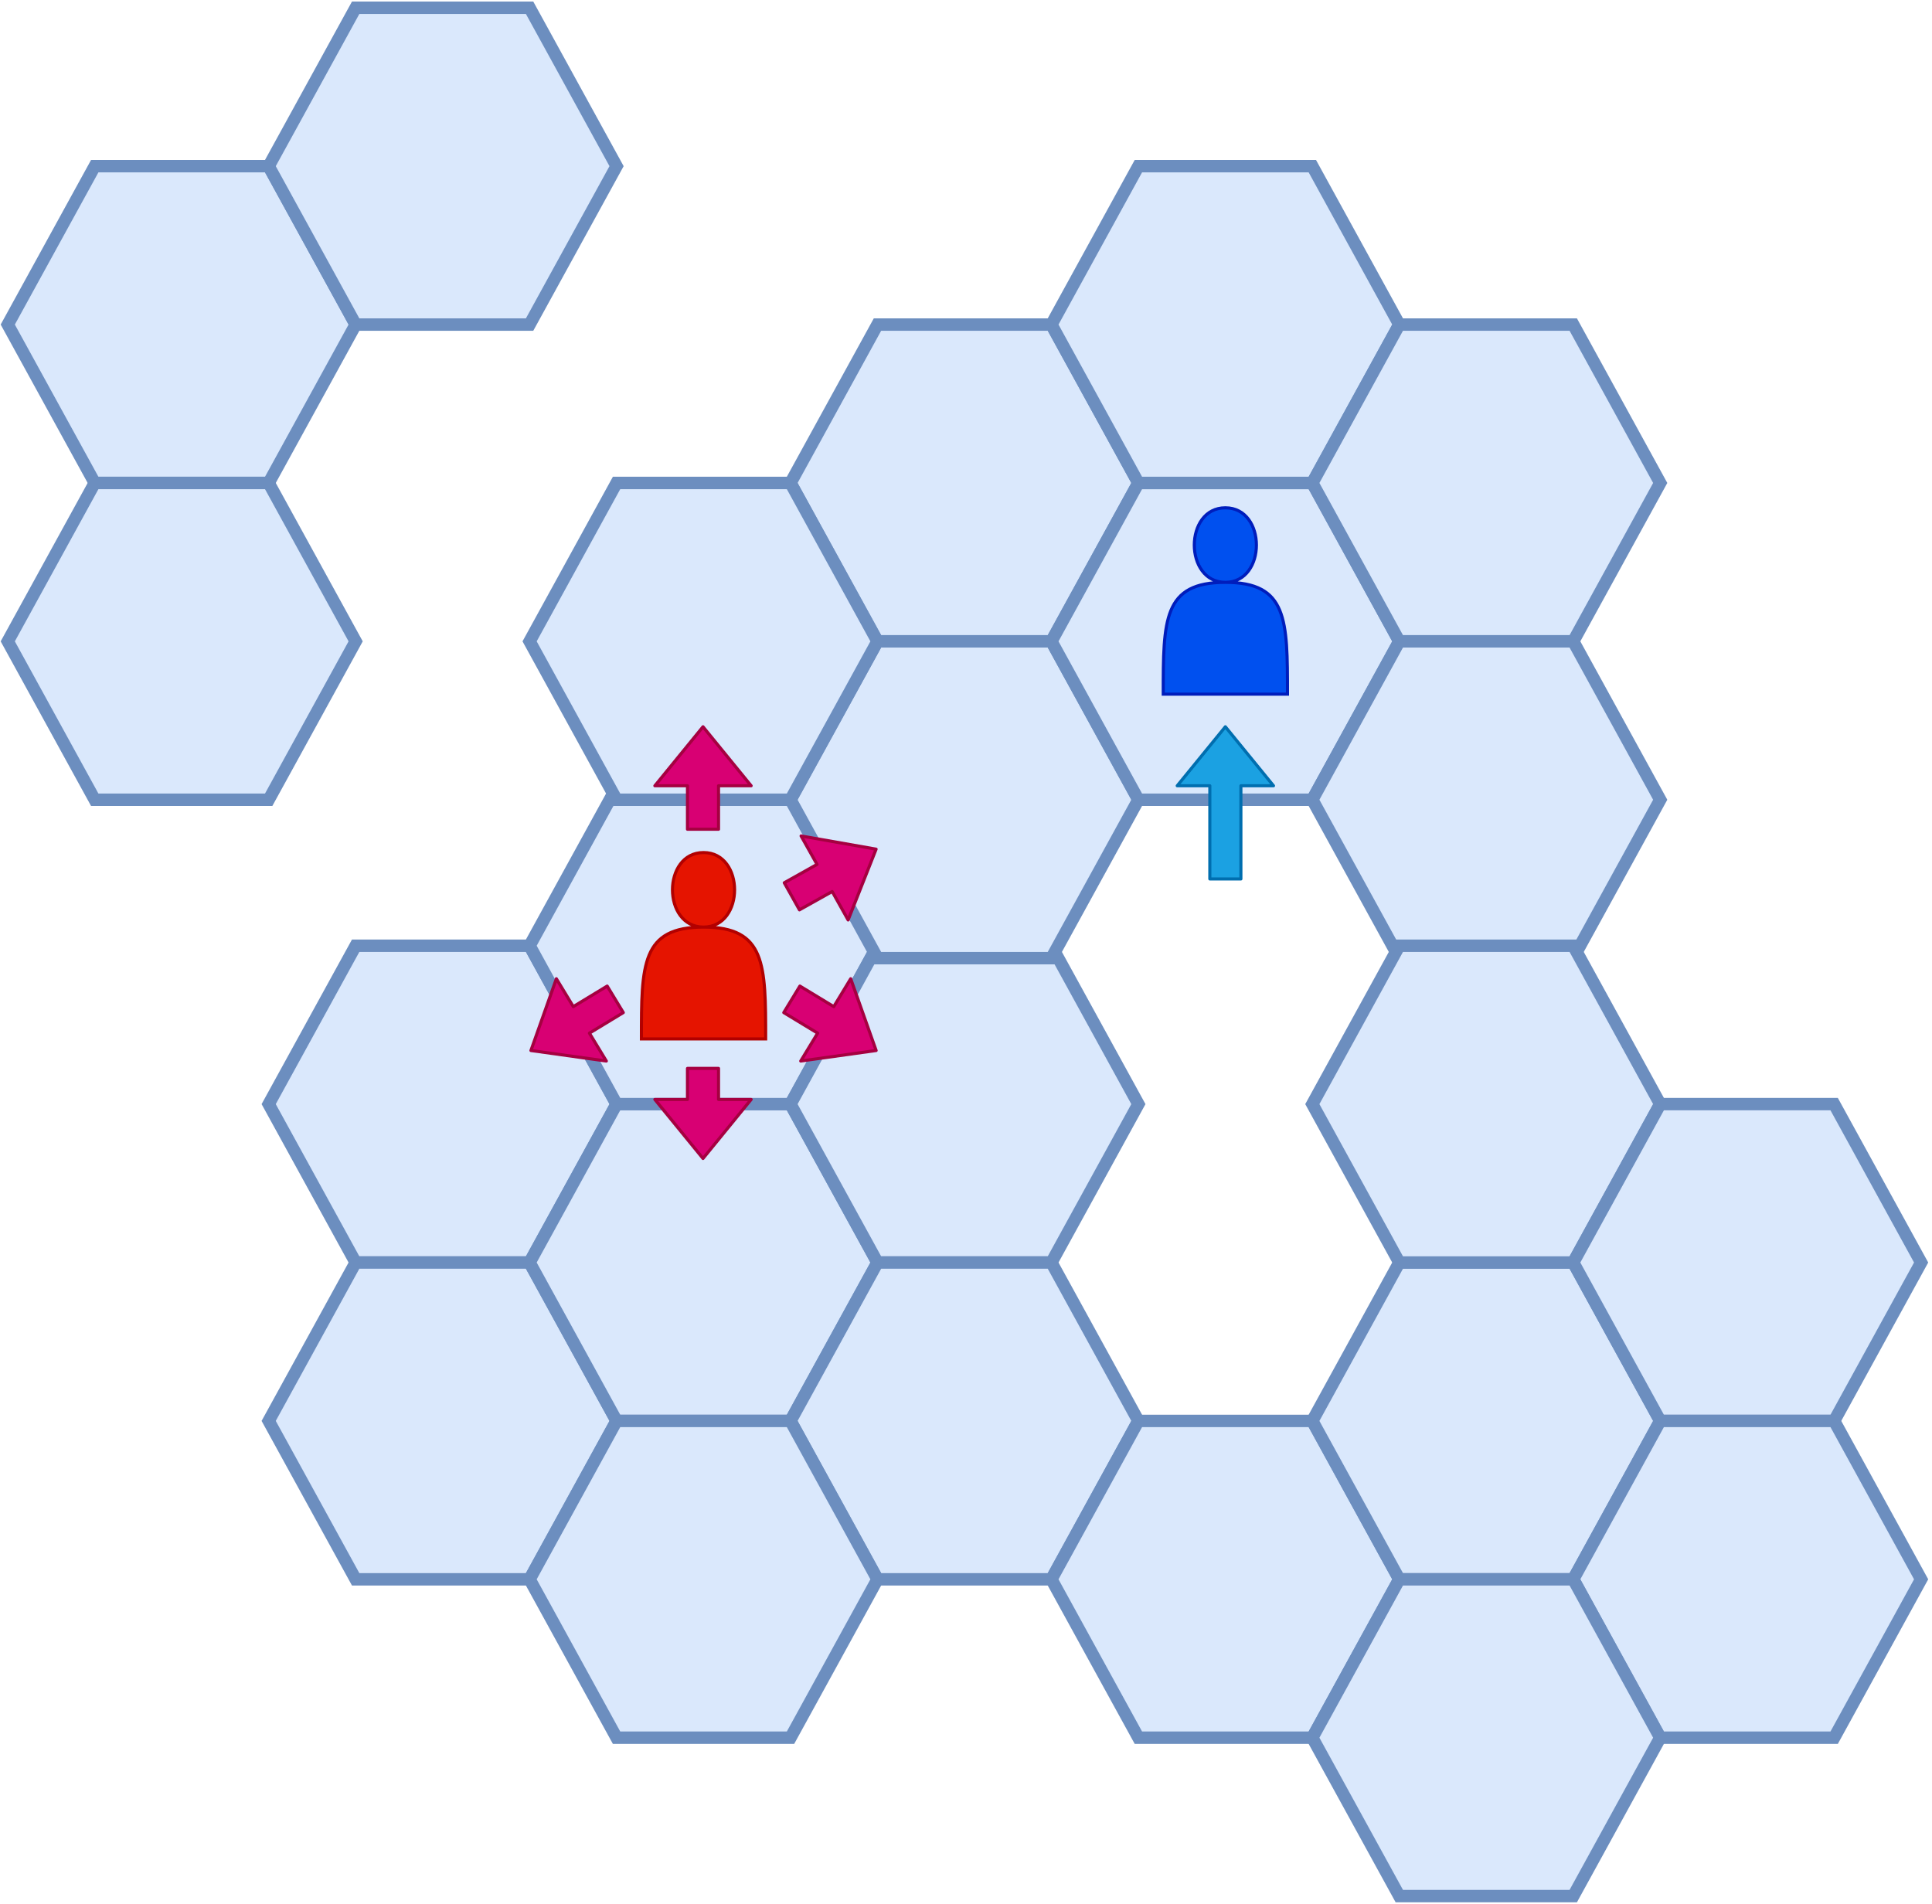 <!DOCTYPE svg PUBLIC "-//W3C//DTD SVG 1.1//EN" "http://www.w3.org/Graphics/SVG/1.1/DTD/svg11.dtd">
<svg xmlns="http://www.w3.org/2000/svg" xmlns:xlink="http://www.w3.org/1999/xlink" version="1.1" width="622px" height="613px" viewBox="-0.5 -0.5 622 613"><defs/><g><path d="M 114 304 L 170 304 L 198 355 L 170 406 L 114 406 L 86 355 Z" fill="#dae8fc" stroke="#6c8ebf" stroke-width="4" stroke-miterlimit="10" pointer-events="all"/><path d="M 114 406 L 170 406 L 198 457 L 170 508 L 114 508 L 86 457 Z" fill="#dae8fc" stroke="#6c8ebf" stroke-width="4" stroke-miterlimit="10" pointer-events="all"/><path d="M 198 355 L 254 355 L 282 406 L 254 457 L 198 457 L 170 406 Z" fill="#dae8fc" stroke="#6c8ebf" stroke-width="4" stroke-miterlimit="10" pointer-events="all"/><path d="M 198 253 L 254 253 L 282 304 L 254 355 L 198 355 L 170 304 Z" fill="#dae8fc" stroke="#6c8ebf" stroke-width="4" stroke-miterlimit="10" pointer-events="all"/><path d="M 282 304 L 338 304 L 366 355 L 338 406 L 282 406 L 254 355 Z" fill="#dae8fc" stroke="#6c8ebf" stroke-width="4" stroke-miterlimit="10" pointer-events="all"/><path d="M 282 406 L 338 406 L 366 457 L 338 508 L 282 508 L 254 457 Z" fill="#dae8fc" stroke="#6c8ebf" stroke-width="4" stroke-miterlimit="10" pointer-events="all"/><path d="M 198 457 L 254 457 L 282 508 L 254 559 L 198 559 L 170 508 Z" fill="#dae8fc" stroke="#6c8ebf" stroke-width="4" stroke-miterlimit="10" pointer-events="all"/><path d="M 282 104 L 338 104 L 366 155 L 338 206 L 282 206 L 254 155 Z" fill="#dae8fc" stroke="#6c8ebf" stroke-width="4" stroke-miterlimit="10" pointer-events="all"/><path d="M 282 206 L 338 206 L 366 257 L 338 308 L 282 308 L 254 257 Z" fill="#dae8fc" stroke="#6c8ebf" stroke-width="4" stroke-miterlimit="10" pointer-events="all"/><path d="M 366 155 L 422 155 L 450 206 L 422 257 L 366 257 L 338 206 Z" fill="#dae8fc" stroke="#6c8ebf" stroke-width="4" stroke-miterlimit="10" pointer-events="all"/><path d="M 366 53 L 422 53 L 450 104 L 422 155 L 366 155 L 338 104 Z" fill="#dae8fc" stroke="#6c8ebf" stroke-width="4" stroke-miterlimit="10" pointer-events="all"/><path d="M 450 104 L 506 104 L 534 155 L 506 206 L 450 206 L 422 155 Z" fill="#dae8fc" stroke="#6c8ebf" stroke-width="4" stroke-miterlimit="10" pointer-events="all"/><path d="M 450 206 L 506 206 L 534 257 L 506 308 L 450 308 L 422 257 Z" fill="#dae8fc" stroke="#6c8ebf" stroke-width="4" stroke-miterlimit="10" pointer-events="all"/><path d="M 366 457 L 422 457 L 450 508 L 422 559 L 366 559 L 338 508 Z" fill="#dae8fc" stroke="#6c8ebf" stroke-width="4" stroke-miterlimit="10" pointer-events="all"/><path d="M 450 406 L 506 406 L 534 457 L 506 508 L 450 508 L 422 457 Z" fill="#dae8fc" stroke="#6c8ebf" stroke-width="4" stroke-miterlimit="10" pointer-events="all"/><path d="M 450 304 L 506 304 L 534 355 L 506 406 L 450 406 L 422 355 Z" fill="#dae8fc" stroke="#6c8ebf" stroke-width="4" stroke-miterlimit="10" pointer-events="all"/><path d="M 534 355 L 590 355 L 618 406 L 590 457 L 534 457 L 506 406 Z" fill="#dae8fc" stroke="#6c8ebf" stroke-width="4" stroke-miterlimit="10" pointer-events="all"/><path d="M 534 457 L 590 457 L 618 508 L 590 559 L 534 559 L 506 508 Z" fill="#dae8fc" stroke="#6c8ebf" stroke-width="4" stroke-miterlimit="10" pointer-events="all"/><path d="M 450 508 L 506 508 L 534 559 L 506 610 L 450 610 L 422 559 Z" fill="#dae8fc" stroke="#6c8ebf" stroke-width="4" stroke-miterlimit="10" pointer-events="all"/><path d="M 30 53 L 86 53 L 114 104 L 86 155 L 30 155 L 2 104 Z" fill="#dae8fc" stroke="#6c8ebf" stroke-width="4" stroke-miterlimit="10" pointer-events="all"/><path d="M 30 155 L 86 155 L 114 206 L 86 257 L 30 257 L 2 206 Z" fill="#dae8fc" stroke="#6c8ebf" stroke-width="4" stroke-miterlimit="10" pointer-events="all"/><path d="M 114 2 L 170 2 L 198 53 L 170 104 L 114 104 L 86 53 Z" fill="#dae8fc" stroke="#6c8ebf" stroke-width="4" stroke-miterlimit="10" pointer-events="all"/><path d="M 198 155 L 254 155 L 282 206 L 254 257 L 198 257 L 170 206 Z" fill="#dae8fc" stroke="#6c8ebf" stroke-width="4" stroke-miterlimit="10" pointer-events="all"/><path d="M 256.88 292.45 L 251.99 283.73 L 262.54 277.82 L 257.41 268.66 L 281.56 272.91 L 272.55 295.71 L 267.42 286.55 Z" fill="#d80073" stroke="#a50040" stroke-linejoin="round" stroke-miterlimit="10" pointer-events="all"/><path d="M 251.83 325.53 L 257.02 316.99 L 267.93 323.61 L 273.38 314.63 L 281.57 337.74 L 257.29 341.13 L 262.74 332.15 Z" fill="#d80073" stroke="#a50040" stroke-linejoin="round" stroke-miterlimit="10" pointer-events="all"/><path d="M 194.98 316.99 L 200.17 325.53 L 189.26 332.15 L 194.71 341.13 L 170.43 337.74 L 178.62 314.63 L 184.07 323.61 Z" fill="#d80073" stroke="#a50040" stroke-linejoin="round" stroke-miterlimit="10" pointer-events="all"/><path d="M 220.83 343.5 L 230.83 343.5 L 230.83 353.5 L 241.33 353.5 L 225.83 372.5 L 210.33 353.5 L 220.83 353.5 Z" fill="#d80073" stroke="#a50040" stroke-linejoin="round" stroke-miterlimit="10" pointer-events="all"/><path d="M 230.83 266.5 L 220.83 266.5 L 220.83 252.5 L 210.33 252.5 L 225.83 233.5 L 241.33 252.5 L 230.83 252.5 Z" fill="#d80073" stroke="#a50040" stroke-linejoin="round" stroke-miterlimit="10" pointer-events="all"/><path d="M 399 282.5 L 389 282.5 L 389 252.5 L 378.5 252.5 L 394 233.5 L 409.5 252.5 L 399 252.5 Z" fill="#1ba1e2" stroke="#006eaf" stroke-linejoin="round" stroke-miterlimit="10" pointer-events="all"/><path d="M 374 223 C 374 199 374 187 394 187 C 380.67 187 380.67 163 394 163 C 407.33 163 407.33 187 394 187 C 414 187 414 199 414 223 Z" fill="#0050ef" stroke="#001dbc" stroke-miterlimit="10" pointer-events="all"/><path d="M 206 334 C 206 310 206 298 226 298 C 212.67 298 212.67 274 226 274 C 239.33 274 239.33 298 226 298 C 246 298 246 310 246 334 Z" fill="#e51400" stroke="#b20000" stroke-miterlimit="10" pointer-events="all"/></g></svg>